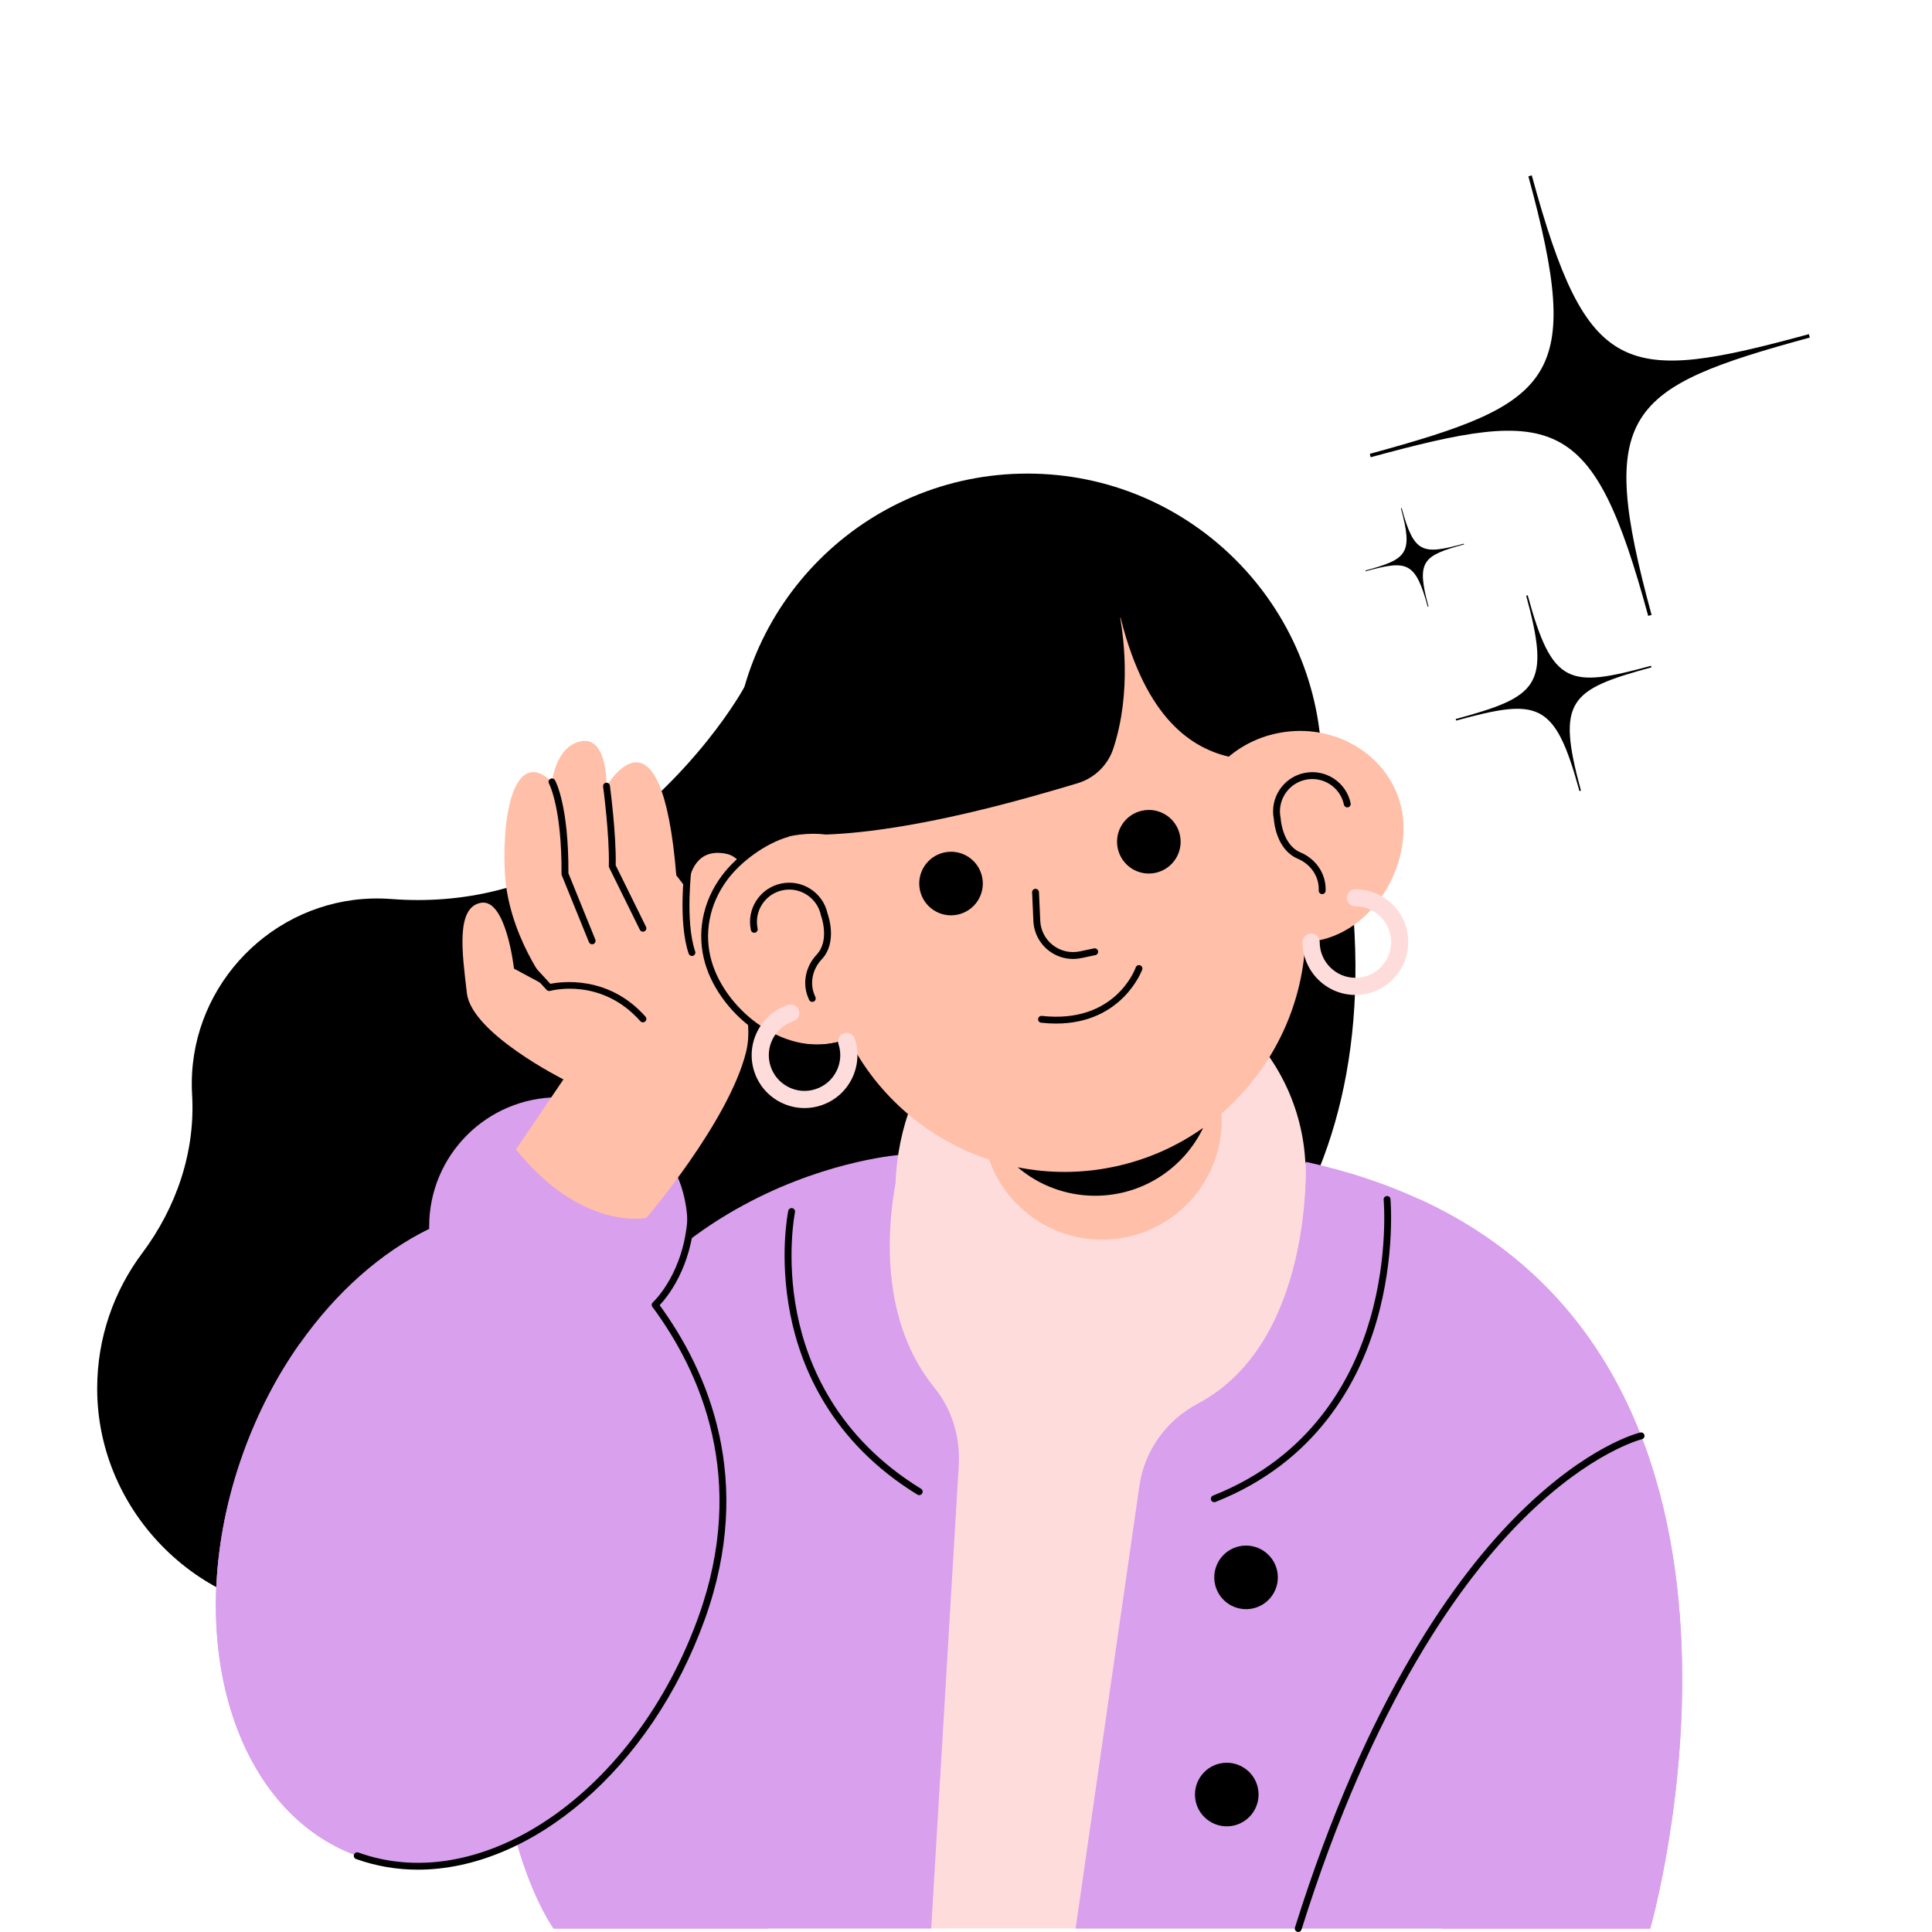 <svg xmlns="http://www.w3.org/2000/svg" xmlns:xlink="http://www.w3.org/1999/xlink" width="1080" zoomAndPan="magnify" viewBox="0 0 810 810" height="1080" preserveAspectRatio="xMidYMid meet" version="1.0"><defs><clipPath id="320c450abf"><path d="M 40.5 215 L 569 215 L 569 677 L 40.5 677 Z M 40.5 215 " clip-rule="nonzero"/></clipPath><clipPath id="8d71608554"><path d="M 307 198.551 L 555 198.551 L 555 446 L 307 446 Z M 307 198.551 " clip-rule="nonzero"/></clipPath><clipPath id="38c3e99ab2"><path d="M 148 226 L 690 226 L 690 809.801 L 148 809.801 Z M 148 226 " clip-rule="nonzero"/></clipPath><clipPath id="28297e4022"><path d="M 572 73 L 759 73 L 759 332 L 572 332 Z M 572 73 " clip-rule="nonzero"/></clipPath><clipPath id="bc94d06a6a"><path d="M 800.578 294.91 L 602.309 348.949 L 535.059 102.199 L 733.324 48.164 Z M 800.578 294.91 " clip-rule="nonzero"/></clipPath><clipPath id="505a966b75"><path d="M 800.578 294.91 L 602.309 348.949 L 535.059 102.199 L 733.324 48.164 Z M 800.578 294.91 " clip-rule="nonzero"/></clipPath></defs><g clip-path="url(#320c450abf)"><path fill="#000000" d="M 200.984 650.734 C 184.285 666.672 161.793 676.598 136.98 676.957 C 84.668 677.734 40.742 634.469 40.742 582.156 C 40.742 560.867 47.762 541.223 59.613 525.398 C 73.965 506.227 81.949 482.895 80.539 458.977 C 80.438 457.281 80.395 455.566 80.41 453.855 C 80.668 412.289 114.355 377.867 155.91 376.719 C 158.684 376.645 161.434 376.719 164.137 376.918 C 193.578 379.207 223.121 372.461 247.559 355.875 C 291.875 325.785 312.141 287.945 312.141 287.945 L 468.344 215.105 L 553.309 307.16 C 645.305 634.641 286.883 651.355 200.984 650.734 Z M 200.984 650.734 " fill-opacity="1" fill-rule="nonzero"/></g><path fill="#ffdcdc" d="M 232.082 808.551 C 149.824 469.219 469.078 469.52 469.078 469.52 C 769.23 506.543 691.863 808.535 691.863 808.535 L 232.082 808.535 Z M 232.082 808.551 " fill-opacity="1" fill-rule="nonzero"/><g clip-path="url(#8d71608554)"><path fill="#000000" d="M 554.172 321.945 C 554.172 390.094 498.922 445.34 430.773 445.34 C 362.625 445.34 307.379 390.094 307.379 321.945 C 307.367 253.797 362.613 198.551 430.762 198.551 C 498.922 198.551 554.172 253.797 554.172 321.945 Z M 554.172 321.945 " fill-opacity="1" fill-rule="nonzero"/></g><path fill="#d9a0ed" d="M 691.863 808.551 L 450.953 808.551 L 477.707 622.891 C 479.836 608.148 489.012 595.461 502.176 588.484 C 551.051 562.609 547.395 487.082 547.395 487.082 C 565.23 490.992 581.152 496.344 595.32 502.875 L 595.336 502.875 C 758.27 577.883 691.863 808.551 691.863 808.551 Z M 378.246 484.09 C 378.246 484.09 260.359 491.613 223.266 618.301 C 216.664 640.84 212.695 661.379 210.637 679.906 C 201.059 765.586 232.082 808.535 232.082 808.535 L 390.414 808.535 L 401.965 614.402 C 402.668 602.652 399.188 590.945 391.766 581.797 C 360.008 542.688 378.246 484.09 378.246 484.09 Z M 378.246 484.09 " fill-opacity="1" fill-rule="nonzero"/><path fill="#ffdcdc" d="M 547.395 491.93 C 547.395 539.352 509.453 565.613 462.043 565.613 C 414.621 565.613 372.004 540.473 375.688 491.93 C 379.27 444.652 414.133 406.074 461.543 406.074 C 508.949 406.059 547.395 444.508 547.395 491.93 Z M 547.395 491.93 " fill-opacity="1" fill-rule="nonzero"/><path fill="#ffbfa8" d="M 550.414 394.668 C 549.367 394.812 548.301 394.883 547.266 394.926 C 545.898 422.875 532.883 448.852 512.156 466.785 C 512.199 467.691 512.227 468.613 512.227 469.535 C 512.227 497.25 489.762 519.719 462.043 519.719 C 440.168 519.719 421.582 505.723 414.707 486.203 C 389.453 477.832 367.949 459.695 355.738 435.402 C 354.758 435.789 353.766 436.148 352.746 436.453 C 329.359 443.355 303.438 425.465 296.996 403.586 C 293.312 391.102 296.219 378.141 303.727 368.059 C 309.363 360.438 317.621 354.438 327.676 351.488 C 330.148 350.758 332.637 350.238 335.109 349.938 L 335.098 349.879 C 335.199 349.879 335.312 349.879 335.414 349.895 C 339.109 349.445 342.777 349.461 346.332 349.879 C 383.887 348.496 431.02 334.59 451.746 328.391 C 458.836 326.262 464.477 320.824 466.777 313.789 C 474.617 289.914 470.906 265.09 469.105 256.098 C 479.059 298.629 497.414 313.016 515.148 317.242 C 521.605 311.805 529.777 308.039 538.965 306.844 C 549.352 305.477 559.332 307.621 567.574 312.309 C 578.535 318.496 586.418 329.168 588.113 342.07 C 591.062 364.664 574.609 391.52 550.414 394.668 Z M 468.328 252.59 C 468.559 253.727 468.82 254.832 469.078 255.926 C 468.676 253.984 468.387 252.805 468.328 252.59 Z M 468.328 252.59 " fill-opacity="1" fill-rule="nonzero"/><path fill="#d9a0ed" d="M 321.691 808.551 L 232.082 808.551 C 232.082 808.551 201.059 765.602 210.637 679.918 L 294.191 678.352 C 294.191 678.352 302.59 753.461 321.691 808.551 Z M 321.691 808.551 " fill-opacity="1" fill-rule="nonzero"/><path fill="#d9a0ed" d="M 294.191 678.352 C 267.508 752.512 202.855 797.145 149.781 778.059 C 96.707 758.957 75.305 683.371 101.984 609.211 C 108.098 592.223 116.195 576.789 125.703 563.312 C 140.992 541.609 159.906 524.996 179.957 515.188 C 179.957 514.855 179.93 514.539 179.93 514.207 C 179.93 484.293 204.18 460.043 234.098 460.043 C 264.016 460.043 288.266 484.293 288.266 514.207 C 288.266 528.707 282.555 541.867 273.277 551.59 C 290.438 589.809 306.172 645.055 294.191 678.352 Z M 294.191 678.352 " fill-opacity="1" fill-rule="nonzero"/><path fill="#ffbfa8" d="M 313.379 427.145 C 313.969 431.965 313.883 436.641 312.816 440.969 C 305.609 470.211 271.004 510.613 271.004 510.613 C 271.004 510.613 244.164 516.41 216.289 481.918 L 236.227 452.547 C 236.227 452.547 197.734 433.258 195.75 416.418 C 193.766 399.574 191.02 380.445 201.617 378.5 C 212.219 376.559 215.484 406.09 215.484 406.09 L 230.258 414.043 C 230.258 414.043 212.68 391.938 211.602 364.91 C 210.508 337.883 216.793 313.836 231.438 327.801 C 231.438 327.801 233.02 312.469 243.906 310.727 C 254.793 308.973 254.305 329.582 254.305 329.582 C 254.305 329.582 277.23 290.531 283.547 367.008 C 283.547 367.008 285.402 369.281 288.18 373.121 C 289.07 364.824 292.637 355.531 304.531 357.961 C 324.293 362.004 313.422 427.188 313.422 427.188 Z M 313.379 427.145 " fill-opacity="1" fill-rule="nonzero"/><path fill="#d9a0ed" d="M 691.863 808.551 L 604.469 808.551 C 697.012 630.641 595.32 502.875 595.32 502.875 L 595.336 502.875 C 758.27 577.883 691.863 808.551 691.863 808.551 Z M 125.703 563.312 C 116.195 576.789 108.098 592.223 101.984 609.211 C 75.305 683.371 96.707 758.957 149.781 778.059 C 202.855 797.145 267.508 752.512 294.191 678.352 C 126.855 778.934 125.703 563.312 125.703 563.312 Z M 125.703 563.312 " fill-opacity="1" fill-rule="nonzero"/><g clip-path="url(#38c3e99ab2)"><path fill="#000000" d="M 534.078 343.465 C 532.266 334.633 537.945 325.961 546.777 324.09 C 551.078 323.184 555.465 324.004 559.148 326.391 C 562.828 328.793 565.359 332.477 566.266 336.762 C 566.426 337.539 565.938 338.301 565.16 338.473 C 564.367 338.633 563.621 338.141 563.449 337.367 C 562.699 333.828 560.613 330.777 557.578 328.809 C 554.543 326.836 550.918 326.16 547.383 326.91 C 540.059 328.449 535.371 335.668 536.91 342.988 C 536.926 343.062 536.938 343.133 536.938 343.203 C 536.938 343.32 537.629 354.18 545.195 357.359 C 551.551 360.035 555.711 366.004 555.766 372.562 L 555.766 373.41 C 555.766 374.199 555.133 374.848 554.344 374.863 C 554.344 374.863 554.344 374.863 554.328 374.863 C 553.539 374.863 552.891 374.23 552.891 373.438 L 552.891 372.59 C 552.848 367.184 549.379 362.25 544.086 360.02 C 535.211 356.266 534.164 344.832 534.078 343.465 Z M 327.504 370.434 C 323.203 371.34 319.52 373.871 317.117 377.551 C 314.715 381.234 313.895 385.621 314.816 389.922 C 314.973 390.699 315.75 391.203 316.527 391.031 C 317.305 390.871 317.809 390.094 317.637 389.316 C 316.887 385.781 317.562 382.156 319.535 379.121 C 321.504 376.086 324.555 374 328.094 373.25 C 335.414 371.699 342.621 376.402 344.172 383.723 C 344.188 383.793 344.215 383.867 344.23 383.938 C 344.273 384.039 348.027 394.25 342.402 400.219 C 337.672 405.242 336.289 412.391 338.895 418.402 L 339.227 419.18 C 339.453 419.723 339.988 420.039 340.547 420.039 C 340.734 420.039 340.938 419.996 341.125 419.926 C 341.855 419.609 342.188 418.762 341.871 418.043 L 341.539 417.266 C 339.398 412.301 340.562 406.391 344.504 402.207 C 351.09 395.199 347.422 384.328 346.965 383.031 C 345.051 374.199 336.332 368.562 327.504 370.434 Z M 395.969 357.387 C 388.762 358.91 384.16 365.973 385.684 373.18 C 387.207 380.387 394.27 384.988 401.477 383.465 C 408.684 381.938 413.285 374.879 411.762 367.672 C 410.234 360.465 403.172 355.863 395.969 357.387 Z M 468.617 355.66 C 470.141 362.867 477.203 367.469 484.41 365.945 C 491.617 364.422 496.219 357.359 494.695 350.152 C 493.172 342.945 486.109 338.344 478.902 339.867 C 471.695 341.379 467.094 348.453 468.617 355.66 Z M 439.691 398.551 C 442.641 400.84 446.223 402.047 449.891 402.047 C 451.043 402.047 452.191 401.934 453.344 401.688 L 459.254 400.438 C 460.031 400.277 460.535 399.5 460.363 398.727 C 460.188 397.949 459.441 397.457 458.648 397.617 L 452.738 398.867 C 448.77 399.703 444.656 398.77 441.449 396.281 C 438.238 393.793 436.297 390.051 436.125 385.996 L 435.594 374.016 C 435.566 373.223 434.875 372.633 434.098 372.633 C 433.305 372.66 432.688 373.34 432.715 374.129 L 433.25 386.109 C 433.465 391.031 435.809 395.559 439.691 398.551 Z M 476.168 405.586 C 475.824 406.551 467.352 429.305 436.816 425.922 C 436.023 425.836 435.32 426.414 435.234 427.188 C 435.148 427.98 435.707 428.684 436.5 428.773 C 438.688 429.016 440.77 429.133 442.742 429.133 C 470.59 429.133 478.785 406.781 478.871 406.535 C 479.133 405.785 478.742 404.969 477.996 404.707 C 477.262 404.449 476.441 404.836 476.168 405.586 Z M 467.121 489.152 C 453.387 492.059 439.691 491.988 426.691 489.398 C 435.434 496.848 446.785 501.32 459.152 501.32 C 479.102 501.32 496.32 489.699 504.434 472.855 C 493.543 480.566 480.957 486.234 467.121 489.152 Z M 353.148 439.328 C 353.91 439.098 354.34 438.309 354.125 437.547 C 353.895 436.781 353.105 436.352 352.344 436.566 C 341.828 439.66 330.105 437.461 319.316 430.355 C 309.277 423.738 301.453 413.582 298.391 403.168 C 294.969 391.547 297.34 379.047 304.906 368.906 C 310.746 360.984 321.188 353.59 330.293 350.914 C 331.055 350.684 331.488 349.895 331.27 349.129 C 331.039 348.367 330.25 347.938 329.488 348.152 C 319.836 350.984 308.773 358.812 302.605 367.184 C 294.492 378.055 291.961 391.461 295.645 403.977 C 298.895 415.02 307.164 425.781 317.75 432.742 C 325.832 438.062 334.449 440.797 342.777 440.797 C 346.273 440.809 349.77 440.32 353.148 439.328 Z M 229.191 415.02 C 229.551 415.41 230.113 415.582 230.629 415.438 C 231.508 415.195 252.219 409.801 268.473 428.141 C 268.762 428.457 269.148 428.629 269.551 428.629 C 269.898 428.629 270.227 428.512 270.5 428.27 C 271.09 427.734 271.148 426.828 270.629 426.238 C 255.098 408.707 235.133 411.582 230.746 412.477 L 223.785 404.91 C 223.25 404.32 222.332 404.293 221.754 404.824 C 221.164 405.355 221.137 406.277 221.668 406.852 Z M 235.422 366.391 C 235.422 366.578 235.449 366.766 235.52 366.938 L 246.914 395 C 247.141 395.559 247.676 395.891 248.25 395.891 C 248.422 395.891 248.609 395.863 248.797 395.789 C 249.531 395.488 249.891 394.652 249.586 393.922 L 238.312 366.117 C 238.453 337.637 232.918 327.512 232.672 327.094 C 232.285 326.406 231.406 326.16 230.715 326.551 C 230.027 326.938 229.781 327.816 230.172 328.504 C 230.215 328.605 235.594 338.633 235.422 366.391 Z M 255.254 363.055 C 255.254 363.285 255.297 363.516 255.398 363.73 L 268.258 389.809 C 268.5 390.309 269.02 390.613 269.551 390.613 C 269.766 390.613 269.984 390.57 270.184 390.469 C 270.902 390.125 271.191 389.262 270.832 388.543 L 258.133 362.781 C 258.434 349.766 255.73 329.598 255.699 329.398 C 255.602 328.605 254.852 328.043 254.09 328.16 C 253.297 328.262 252.75 328.992 252.852 329.77 C 252.883 329.973 255.613 350.281 255.254 363.055 Z M 290.105 400.797 C 290.266 400.797 290.422 400.766 290.566 400.723 C 291.312 400.465 291.715 399.645 291.457 398.898 C 287.113 386.152 289.961 363.688 289.992 363.473 C 290.09 362.68 289.531 361.961 288.754 361.859 C 287.977 361.758 287.242 362.305 287.141 363.098 C 287.012 364.047 284.18 386.441 288.738 399.832 C 288.953 400.406 289.516 400.797 290.105 400.797 Z M 291.168 510.066 C 291.215 509.273 290.609 508.598 289.816 508.543 C 289.027 508.484 288.352 509.102 288.293 509.895 C 286.898 533.582 274.242 545.508 273.707 546.012 C 273.16 546.516 273.074 547.332 273.523 547.922 C 293.801 575.309 313.609 620.086 292.824 677.848 C 266.461 751.133 202.496 795.477 150.258 776.691 C 149.508 776.418 148.688 776.805 148.414 777.555 C 148.141 778.301 148.531 779.121 149.277 779.395 C 157.691 782.414 166.395 783.867 175.195 783.867 C 222.605 783.867 272.832 741.898 295.527 678.828 C 316.484 620.559 296.996 575.25 276.555 547.203 C 279.723 543.867 289.918 531.484 291.168 510.066 Z M 520.816 648.09 C 513.508 648.965 508.301 655.613 509.18 662.918 C 510.055 670.227 516.703 675.434 524.008 674.555 C 531.316 673.676 536.523 667.031 535.645 659.727 C 534.754 652.418 528.121 647.211 520.816 648.09 Z M 512.73 739.137 C 505.426 740.012 500.219 746.66 501.094 753.965 C 501.973 761.273 508.617 766.48 515.926 765.602 C 523.23 764.723 528.438 758.078 527.562 750.773 C 526.684 743.465 520.039 738.258 512.73 739.137 Z M 689.43 601.66 C 689.246 600.883 688.469 600.41 687.707 600.594 C 686.812 600.797 665.672 606.02 637.074 634.297 C 610.84 660.242 573.215 711.477 542.922 808.117 C 542.676 808.883 543.109 809.688 543.871 809.918 C 544.016 809.961 544.16 809.988 544.305 809.988 C 544.922 809.988 545.48 809.602 545.668 808.98 C 575.715 713.102 612.941 662.301 638.875 636.566 C 666.922 608.738 688.152 603.457 688.352 603.398 C 689.145 603.215 689.617 602.438 689.43 601.66 Z M 509.078 629.793 C 509.25 629.793 509.438 629.766 509.609 629.691 C 552.055 612.906 569.746 579.266 577.113 553.992 C 585.066 526.68 582.98 502.977 582.965 502.746 C 582.895 501.953 582.219 501.363 581.398 501.449 C 580.605 501.523 580.031 502.227 580.102 503.02 C 580.133 503.25 582.16 526.492 574.336 553.289 C 567.145 577.914 549.898 610.691 508.574 627.031 C 507.84 627.32 507.469 628.152 507.77 628.902 C 507.957 629.449 508.504 629.793 509.078 629.793 Z M 386.145 624.168 C 350.977 602.594 338.477 572.273 334.191 550.629 C 329.531 527.098 333.254 508.414 333.301 508.227 C 333.457 507.449 332.953 506.688 332.176 506.527 C 331.398 506.371 330.637 506.875 330.48 507.648 C 330.32 508.426 326.598 526.996 331.344 551.074 C 335.73 573.324 348.531 604.492 384.633 626.629 C 384.863 626.773 385.121 626.844 385.383 626.844 C 385.871 626.844 386.332 626.602 386.605 626.156 C 387.035 625.465 386.82 624.586 386.145 624.168 Z M 477.391 242.996 L 463.801 226.816 L 448.379 244.836 L 469.867 259.207 Z M 477.391 242.996 " fill-opacity="1" fill-rule="nonzero"/></g><path fill="#ffdcdc" d="M 568.266 417.137 C 556.039 417.137 546.102 407.195 546.102 394.969 C 546.102 392.984 547.711 391.375 549.695 391.375 C 551.684 391.375 553.293 392.984 553.293 394.969 C 553.293 403.227 560.008 409.945 568.266 409.945 C 576.523 409.945 583.238 403.227 583.238 394.969 C 583.238 386.715 576.523 379.996 568.266 379.996 C 566.281 379.996 564.668 378.387 564.668 376.402 C 564.668 374.418 566.281 372.805 568.266 372.805 C 580.492 372.805 590.43 382.746 590.43 394.969 C 590.43 407.195 580.492 417.137 568.266 417.137 Z M 344.203 463.449 C 349.824 461.609 354.398 457.684 357.074 452.402 C 359.75 447.125 360.211 441.113 358.367 435.488 C 357.75 433.605 355.723 432.57 353.84 433.188 C 351.953 433.805 350.918 435.832 351.535 437.719 C 352.789 441.516 352.473 445.57 350.66 449.152 C 348.848 452.719 345.77 455.367 341.957 456.617 C 338.16 457.871 334.09 457.555 330.539 455.742 C 326.969 453.93 324.324 450.852 323.07 447.039 C 320.496 439.184 324.797 430.715 332.637 428.152 C 334.52 427.535 335.559 425.508 334.938 423.621 C 334.32 421.738 332.293 420.703 330.406 421.32 C 318.785 425.133 312.441 437.676 316.238 449.281 C 318.082 454.906 322.008 459.48 327.285 462.156 C 330.438 463.754 333.844 464.559 337.281 464.559 C 339.598 464.57 341.93 464.199 344.203 463.449 Z M 344.203 463.449 " fill-opacity="1" fill-rule="nonzero"/><g clip-path="url(#28297e4022)"><g clip-path="url(#bc94d06a6a)"><g clip-path="url(#505a966b75)"><path fill="#000000" d="M 640.781 73.918 L 642.207 73.531 C 665.441 158.773 680.945 161.203 758.566 140.047 L 758.957 141.473 C 681.332 162.629 669.207 172.59 692.434 257.816 L 691.008 258.207 C 667.777 172.98 652.277 170.551 574.668 191.703 L 574.281 190.273 C 651.887 169.121 664.016 159.164 640.781 73.918 Z M 587.348 213.129 L 587.66 213.043 C 592.863 232.125 596.348 232.676 613.723 227.941 L 613.809 228.254 C 596.434 232.988 593.711 235.23 598.91 254.316 L 598.598 254.402 C 593.395 235.316 589.926 234.762 572.551 239.5 L 572.465 239.184 C 589.84 234.449 592.551 232.211 587.348 213.129 Z M 639.867 249.758 L 640.496 249.586 C 650.82 287.473 657.715 288.539 692.199 279.141 L 692.375 279.785 C 657.891 289.184 652.492 293.602 662.812 331.473 L 662.188 331.645 C 651.863 293.773 644.969 292.707 610.488 302.105 L 610.312 301.461 C 644.797 292.062 650.195 287.645 639.867 249.758 " fill-opacity="1" fill-rule="evenodd"/></g></g></g></svg>